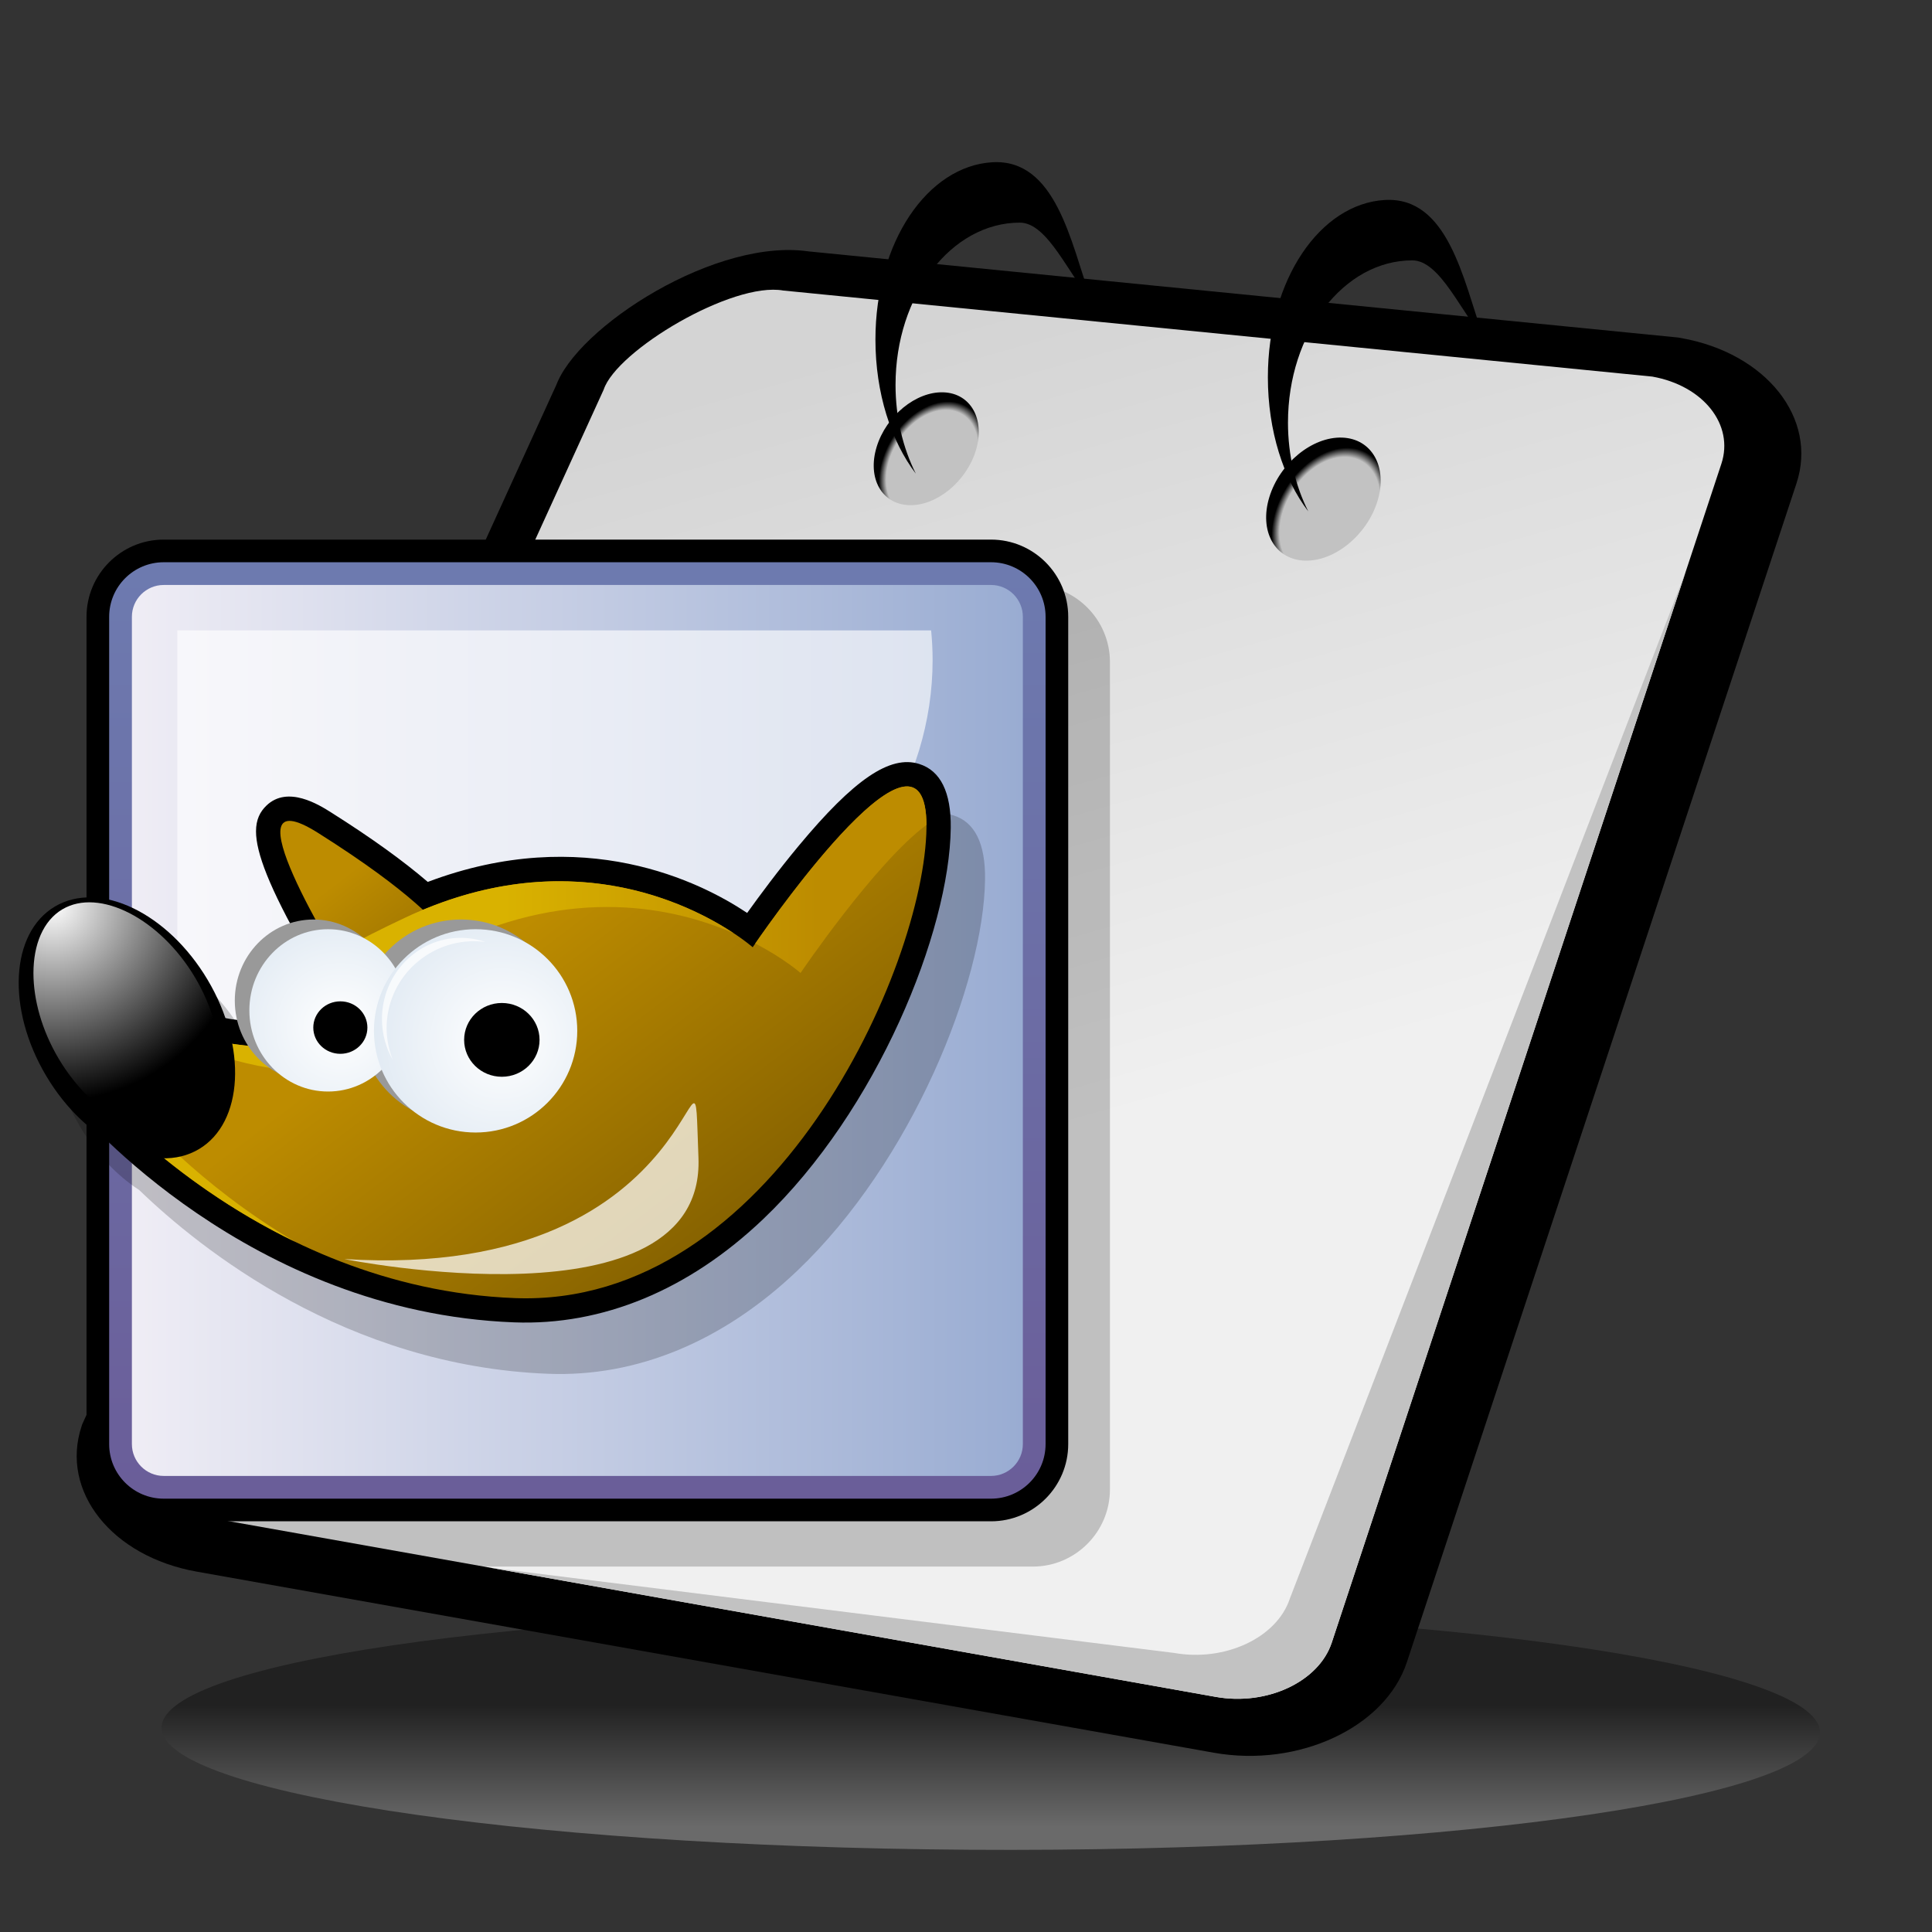 <?xml version="1.0" encoding="UTF-8" standalone="no"?>
<!DOCTYPE svg PUBLIC "-//W3C//DTD SVG 20010904//EN"
"http://www.w3.org/TR/2001/REC-SVG-20010904/DTD/svg10.dtd">
<!-- Created with Sodipodi ("http://www.sodipodi.com/") -->
<svg
   i:viewOrigin="178 524"
   i:rulerOrigin="-178 -268"
   i:pageBounds="178 524 434 268"
   width="48pt"
   height="48pt"
   viewBox="0 0 256 256"
   style="overflow:visible;enable-background:new 0 0 256 256"
   xml:space="preserve"
   xmlns="http://www.w3.org/2000/svg"
   xmlns:ns="&amp;ns_vars;"
   xmlns:i="&amp;ns_ai;"
   xmlns:xml="http://www.w3.org/XML/1998/namespace"
   xmlns:a="http://ns.adobe.com/AdobeSVGViewerExtensions/3.0/"
   xmlns:sodipodi="http://sodipodi.sourceforge.net/DTD/sodipodi-0.dtd"
   xmlns:xlink="http://www.w3.org/1999/xlink"
   id="svg153"
   sodipodi:version="0.32pre"
   sodipodi:docname="/home/cschalle/gnome-themes-extras/Lush/icons/scalable/mimetypes/gnome-mime-image-xcf.svg"
   sodipodi:docbase="/home/cschalle/gnome-themes-extras/Lush/icons/scalable/mimetypes">
  <rect x="0" y="0" width="256" height="256" fill="#333333" stroke="none"/>
  <defs
     id="defs265" />
  <sodipodi:namedview
     id="base" />
  <g
     id="Layer_1"
     i:layer="yes"
     i:dimmedPercent="50"
     i:rgbTrio="#4F008000FFFF"
     style="stroke:#000000;">
    <linearGradient
       id="XMLID_1_"
       gradientUnits="userSpaceOnUse"
       x1="131.28"
       y1="242.202"
       x2="131.28"
       y2="225.986">
      <stop
         offset="0"
         style="stop-color:#CCCCCC"
         id="stop157" />
      <stop
         offset="1"
         style="stop-color:#000000"
         id="stop158" />
      <a:midPointStop
         offset="0"
         style="stop-color:#CCCCCC"
         id="midPointStop159" />
      <a:midPointStop
         offset="0.5"
         style="stop-color:#CCCCCC"
         id="midPointStop160" />
      <a:midPointStop
         offset="1"
         style="stop-color:#000000"
         id="midPointStop161" />
    </linearGradient>
    <path
       i:knockout="Off"
       style="opacity:0.36;fill:url(#XMLID_1_);stroke:none;"
       d="M21.45,228.51c-1.577,8.76,46.318,16.188,106.977,16.592    c60.658,0.402,111.107-6.375,112.685-15.134c1.576-8.759-46.316-16.187-106.975-16.589    C73.478,212.976,23.026,219.751,21.45,228.51z"
       id="path162" />
    <path
       i:knockout="Off"
       style="stroke:none;"
       d="M222.378,44.725L106.815,33.279l0.824,0.114c-12.484-2.223-31.43,10.05-34.033,17.923    l0.215-0.547L10.899,188.715l-0.092,0.278c-2.847,8.613,3.999,17.251,15.257,19.255l134.77,23.995    c11.258,2.004,22.734-3.372,25.58-11.984l51.628-156.205c2.847-8.613-3.998-17.251-15.256-19.256L222.378,44.725z"
       id="path163" />
    <linearGradient
       id="XMLID_2_"
       gradientUnits="userSpaceOnUse"
       x1="101.201"
       y1="49.472"
       x2="130.595"
       y2="153.534">
      <stop
         offset="0"
         style="stop-color:#D4D4D4"
         id="stop165" />
      <stop
         offset="1"
         style="stop-color:#F0F0F0"
         id="stop166" />
      <a:midPointStop
         offset="0"
         style="stop-color:#D4D4D4"
         id="midPointStop167" />
      <a:midPointStop
         offset="0.5"
         style="stop-color:#D4D4D4"
         id="midPointStop168" />
      <a:midPointStop
         offset="1"
         style="stop-color:#F0F0F0"
         id="midPointStop169" />
    </linearGradient>
    <path
       i:knockout="Off"
       style="fill:url(#XMLID_2_);stroke:none;"
       d="M17.192,189.302c-1.711,5.178,2.388,10.348,9.154,11.554l134.769,23.994    c6.767,1.204,13.638-2.014,15.349-7.191l51.627-156.203c1.711-5.177-2.388-10.35-9.153-11.555L103.789,38.497    c-6.766-1.205-22.087,7.953-23.797,13.129L17.192,189.302z"
       id="path170" />
    <path
       i:knockout="Off"
       style="fill:none;stroke:none;"
       d="M19.313,192.584L82.112,54.909c1.711-5.177,17.033-14.334,23.798-13.129l117.878,9.91    c-1.382-0.833-3.015-1.461-4.851-1.788L103.789,38.497c-6.766-1.205-22.087,7.953-23.797,13.129l-62.8,137.676    c-0.975,2.951-0.057,5.901,2.164,8.116C18.818,195.892,18.765,194.24,19.313,192.584z"
       id="path171" />
    <g
       i:knockout="Off"
       id="g172" />
    <path
       i:knockout="Off"
       style="fill:#C2C2C2;stroke:none;"
       d="M170.909,211.829c-1.711,5.177-8.582,8.396-15.349,7.191l-90.616-11.294l96.17,17.123    c6.767,1.204,13.638-2.014,15.349-7.191l46.879-141.839L170.909,211.829z"
       id="path173" />
    <radialGradient
       id="XMLID_3_"
       cx="122.986"
       cy="61.283"
       r="7.46"
       fx="122.986"
       fy="61.283"
       gradientTransform="matrix(0.896 0.035 -0.311 1.104 32.388 -10.531)"
       gradientUnits="userSpaceOnUse">
      <stop
         offset="0.86"
         style="stop-color:#C2C2C2"
         id="stop175" />
      <stop
         offset="1"
         style="stop-color:#000000"
         id="stop176" />
      <a:midPointStop
         offset="0.86"
         style="stop-color:#C2C2C2"
         id="midPointStop177" />
      <a:midPointStop
         offset="0.5"
         style="stop-color:#C2C2C2"
         id="midPointStop178" />
      <a:midPointStop
         offset="1"
         style="stop-color:#000000"
         id="midPointStop179" />
    </radialGradient>
    <path
       i:knockout="Off"
       style="fill:url(#XMLID_3_);stroke:none;"
       d="M116.158,59.226c-1.259,4.127,0.663,7.579,4.294,7.708    c3.63,0.13,7.594-3.113,8.852-7.241c1.259-4.128-0.666-7.579-4.294-7.708C121.378,51.855,117.416,55.097,116.158,59.226z"
       id="path180" />
    <radialGradient
       id="XMLID_4_"
       cx="183.277"
       cy="65.597"
       r="8.135"
       fx="183.277"
       fy="65.597"
       gradientTransform="matrix(0.896 0.035 -0.311 1.104 32.388 -10.531)"
       gradientUnits="userSpaceOnUse">
      <stop
         offset="0.86"
         style="stop-color:#C2C2C2"
         id="stop182" />
      <stop
         offset="1"
         style="stop-color:#000000"
         id="stop183" />
      <a:midPointStop
         offset="0.86"
         style="stop-color:#C2C2C2"
         id="midPointStop184" />
      <a:midPointStop
         offset="0.5"
         style="stop-color:#C2C2C2"
         id="midPointStop185" />
      <a:midPointStop
         offset="1"
         style="stop-color:#000000"
         id="midPointStop186" />
    </radialGradient>
    <path
       i:knockout="Off"
       style="fill:url(#XMLID_4_);stroke:none;"
       d="M168.191,65.88c-1.373,4.5,0.723,8.264,4.682,8.405c3.958,0.142,8.28-3.395,9.652-7.896    c1.372-4.501-0.726-8.264-4.683-8.405C173.884,57.843,169.563,61.378,168.191,65.88z"
       id="path187" />
    <path
       i:knockout="Off"
       style="stroke:none;"
       d="M118.663,51c0-11.875,7.377-21.5,16.478-21.5c3.754,0,6.589,7.242,9.359,10    c-2.61-7.379-4.61-18.5-13.021-18C122.941,22.008,116,32.021,116,45c0,7.096,2.075,13.452,5.35,17.761    C119.653,59.381,118.663,55.342,118.663,51z"
       id="path188" />
    <path
       i:knockout="Off"
       style="stroke:none;"
       d="M170.663,56c0-11.875,7.378-21.5,16.478-21.5c3.754,0,6.589,7.242,9.359,10    c-2.61-7.379-4.61-18.5-13.021-18C174.941,27.008,168,37.021,168,50c0,7.096,2.074,13.452,5.35,17.761    C171.652,64.381,170.663,60.342,170.663,56z"
       id="path189" />
    <g
       id="g190">
      <path
         i:knockout="Off"
         style="fill:#FFFFFF;stroke:none;"
         d="M51.724,137.246c0-6.293,5.472-11.453,12.38-11.904c-0.761-0.182-1.553-0.288-2.37-0.288     c-5.654,0-10.253,4.601-10.253,10.255c0,0.781,0.095,1.539,0.262,2.271C51.74,137.468,51.724,137.358,51.724,137.246z"
         id="path191" />
      <g
         id="g192">
        <path
           i:knockout="Off"
           style="opacity:0.2;stroke:none;"
           d="M27.22,77.5c-5.64,0-10.228,4.588-10.228,10.229v109.623      c0,5.64,4.588,10.229,10.228,10.229h109.624c5.64,0,10.228-4.589,10.228-10.229V87.729c0-5.64-4.588-10.229-10.228-10.229H27.22      z"
           id="path193" />
        <path
           i:knockout="Off"
           style="stroke:none;"
           d="M21.693,71.5c-5.64,0-10.228,4.588-10.228,10.229v109.623      c0,5.64,4.588,10.229,10.228,10.229h109.624c5.64,0,10.228-4.589,10.228-10.229V81.729c0-5.64-4.588-10.229-10.228-10.229      H21.693z"
           id="path194" />
        <linearGradient
           id="XMLID_5_"
           gradientUnits="userSpaceOnUse"
           x1="76.504"
           y1="208.816"
           x2="76.504"
           y2="71.485">
          <stop
             offset="0"
             style="stop-color:#6A5B97"
             id="stop196" />
          <stop
             offset="1"
             style="stop-color:#6D7BB0"
             id="stop197" />
          <a:midPointStop
             offset="0"
             style="stop-color:#6A5B97"
             id="midPointStop198" />
          <a:midPointStop
             offset="0.5"
             style="stop-color:#6A5B97"
             id="midPointStop199" />
          <a:midPointStop
             offset="1"
             style="stop-color:#6D7BB0"
             id="midPointStop200" />
        </linearGradient>
        <path
           i:knockout="Off"
           style="fill:url(#XMLID_5_);stroke:none;"
           d="M138.544,191.352c0,3.991-3.235,7.229-7.228,7.229H21.693      c-3.992,0-7.228-3.237-7.228-7.229V81.729c0-3.992,3.236-7.229,7.228-7.229h109.624c3.992,0,7.228,3.236,7.228,7.229V191.352z"
           id="path201" />
        <linearGradient
           id="XMLID_6_"
           gradientUnits="userSpaceOnUse"
           x1="17.477"
           y1="136.54"
           x2="135.532"
           y2="136.54">
          <stop
             offset="0"
             style="stop-color:#EFEDF5"
             id="stop203" />
          <stop
             offset="1"
             style="stop-color:#99ACD2"
             id="stop204" />
          <a:midPointStop
             offset="0"
             style="stop-color:#EFEDF5"
             id="midPointStop205" />
          <a:midPointStop
             offset="0.5"
             style="stop-color:#EFEDF5"
             id="midPointStop206" />
          <a:midPointStop
             offset="1"
             style="stop-color:#99ACD2"
             id="midPointStop207" />
        </linearGradient>
        <path
           i:knockout="Off"
           style="fill:url(#XMLID_6_);stroke:none;"
           d="M21.693,77.512c-2.325,0-4.216,1.892-4.216,4.217v109.623      c0,2.325,1.892,4.217,4.216,4.217h109.624c2.324,0,4.216-1.892,4.216-4.217V81.729c0-2.325-1.892-4.217-4.216-4.217H21.693z"
           id="path208" />
        <path
           i:knockout="Off"
           style="opacity:0.64;fill:#FFFFFF;stroke:none;"
           d="M23.5,146.214c3.968,0.37,8.017,0.565,12.136,0.565      c48.568,0,87.939-26.563,87.939-59.329c0-1.316-0.069-2.621-0.195-3.916c-22.273,0-96.906,0-99.88,0      C23.5,85.47,23.5,117.761,23.5,146.214z"
           id="path209" />
      </g>
      <g
         id="g210">
        <path
           i:knockout="Off"
           style="opacity:0.2;stroke:none;"
           d="M126.338,108.043c-3.855-1.211-8.627,2.032-15.956,10.841      c-2.723,3.273-5.208,6.631-6.837,8.902c-6.13-4.094-21.639-11.91-42.319-4.112c-3.251-2.788-7.421-5.804-12.804-9.204      c-1.575-0.995-5.758-3.636-8.582-0.903c-0.842,0.815-1.372,1.842-1.372,3.412c0,2.389,1.264,6.08,4.5,12.164      c-4.236,1.367-7.312,5.446-7.312,10.265c0,0.885,0.115,1.738,0.31,2.56c-0.542-0.076-1.052-0.159-1.547-0.243      c-0.583-1.697-1.369-3.402-2.357-5.067c-5.27-8.877-14.333-13.228-20.244-9.72c-5.911,3.509-6.43,13.55-1.16,22.427      c2.128,3.585,4.876,6.432,7.785,8.32c8.096,7.813,27.435,23.326,54.214,24.35c11.718,0.448,23.124-4.272,32.983-13.652      c15.162-14.423,24.722-38.155,24.884-51.872C130.579,111.782,129.171,108.933,126.338,108.043z"
           id="path211" />
        <path
           i:knockout="Off"
           style="stroke:none;"
           d="M105.838,112.068c-2.723,3.274-5.208,6.631-6.837,8.903      c-6.13-4.095-21.639-11.911-42.319-4.113c-3.251-2.788-7.421-5.804-12.804-9.204c-1.575-0.995-5.757-3.635-8.582-0.902      c-0.842,0.815-1.372,1.842-1.372,3.411c0,2.814,1.74,7.416,6.4,15.619c-0.472,0.626-0.818,1.367-0.818,2.225      c0,0.393,0.071,0.807,0.234,1.245c0.772,2.08,2.791,2.433,4.451,2.396c1.932,1.227,4.98,0.265,8.035-1.039      c-2.16,2.646-5.691,5.162-11.364,5.162c-13.278,0-19.197-3.234-19.255-3.267l-2.299-1.29l-1.743,1.985l-9.591,11.189      l1.743,2.088c0.933,1.118,23.263,27.4,58.395,28.743c11.718,0.447,23.124-4.274,32.984-13.653      c15.162-14.422,24.722-38.155,24.884-51.872c0.056-4.729-1.354-7.577-4.186-8.467      C117.938,100.016,113.166,103.258,105.838,112.068z"
           id="path212" />
        <linearGradient
           id="XMLID_7_"
           gradientUnits="userSpaceOnUse"
           x1="46.622"
           y1="125.99"
           x2="69.215"
           y2="145.975"
           gradientTransform="matrix(0.981 0.195 -0.195 0.981 23.874 -16.191)">
          <stop
             offset="0"
             style="stop-color:#BD8C00"
             id="stop214" />
          <stop
             offset="1"
             style="stop-color:#7D5B00"
             id="stop215" />
          <a:midPointStop
             offset="0"
             style="stop-color:#BD8C00"
             id="midPointStop216" />
          <a:midPointStop
             offset="0.5"
             style="stop-color:#BD8C00"
             id="midPointStop217" />
          <a:midPointStop
             offset="1"
             style="stop-color:#7D5B00"
             id="midPointStop218" />
        </linearGradient>
        <path
           i:knockout="Off"
           style="fill:url(#XMLID_7_);stroke:none;"
           d="M59.22,123.729c-1.493-1.404-4.268-5.277-17.06-13.356      c-12.792-8.079,2.833,16.953,3.645,18.444C46.617,130.307,59.22,123.729,59.22,123.729z"
           id="path219" />
        <linearGradient
           id="XMLID_8_"
           gradientUnits="userSpaceOnUse"
           x1="66.841"
           y1="124.502"
           x2="101.338"
           y2="169.846">
          <stop
             offset="0"
             style="stop-color:#BD8C00"
             id="stop221" />
          <stop
             offset="1"
             style="stop-color:#7D5B00"
             id="stop222" />
          <a:midPointStop
             offset="0"
             style="stop-color:#BD8C00"
             id="midPointStop223" />
          <a:midPointStop
             offset="0.5"
             style="stop-color:#BD8C00"
             id="midPointStop224" />
          <a:midPointStop
             offset="1"
             style="stop-color:#7D5B00"
             id="midPointStop225" />
        </linearGradient>
        <path
           i:knockout="Off"
           style="fill:url(#XMLID_8_);stroke:none;"
           d="M12.185,144.415c0,0,21.942,26.286,56.05,27.59s54.312-43.883,54.529-62.35      c0.217-18.466-23.028,15.859-23.028,15.859s-18.9-16.728-46.057-3.909c-27.156,12.817,4.779,3.691,4.779,3.691      s-3.042,13.688-17.597,13.688c-14.555,0-20.855-3.693-20.855-3.693L12.185,144.415z"
           id="path226" />
        <linearGradient
           id="XMLID_9_"
           gradientUnits="userSpaceOnUse"
           x1="108.241"
           y1="134.663"
           x2="66.594"
           y2="134.28">
          <stop
             offset="0"
             style="stop-color:#BD8C00"
             id="stop228" />
          <stop
             offset="1"
             style="stop-color:#D9B200"
             id="stop229" />
          <a:midPointStop
             offset="0"
             style="stop-color:#BD8C00"
             id="midPointStop230" />
          <a:midPointStop
             offset="0.5"
             style="stop-color:#BD8C00"
             id="midPointStop231" />
          <a:midPointStop
             offset="1"
             style="stop-color:#D9B200"
             id="midPointStop232" />
        </linearGradient>
        <path
           i:knockout="Off"
           style="fill:url(#XMLID_9_);stroke:none;"
           d="M106.077,128.924c0,0,9.866-14.568,16.684-19.616      c-0.082-16.387-19.835,11.588-22.682,15.707C103.941,127.035,106.077,128.924,106.077,128.924z M58.458,125.297      c0,0-0.044,0.195-0.142,0.53c0.543-0.263,1.104-0.53,1.704-0.814c15.978-7.541,29.095-4.854,37.189-1.364      c-6.001-3.971-22.223-12.101-43.53-2.043C26.523,134.423,58.458,125.297,58.458,125.297z M18.526,147.824l7.821-9.125      c0,0,6.3,3.693,20.855,3.693c14.556,0,17.597-13.687,17.597-13.687s-4.625,1.321-8.859,2.253      c-2.424,3.767-6.958,8.025-15.079,8.025c-14.555,0-20.855-3.693-20.855-3.693l-7.821,9.124c0,0,9.954,11.924,26.874,20.108      C26.022,156.801,18.526,147.824,18.526,147.824z"
           id="path233" />
        <path
           i:knockout="Off"
           style="fill:#999999;stroke:none;"
           d="M31.112,132.592c0,5.939,4.668,10.754,10.428,10.754s10.428-4.814,10.428-10.754      c0-5.938-4.669-10.753-10.428-10.753S31.112,126.653,31.112,132.592z"
           id="path234" />
        <path
           i:knockout="Off"
           style="fill:#999999;stroke:none;"
           d="M47.623,135.309c0,7.438,6.03,13.469,13.469,13.469c7.438,0,13.47-6.03,13.47-13.469      c0-7.439-6.031-13.47-13.47-13.47C53.653,121.839,47.623,127.869,47.623,135.309z"
           id="path235" />
        <radialGradient
           id="XMLID_10_"
           cx="45.098"
           cy="136.16"
           r="22.267"
           fx="45.098"
           fy="136.16"
           gradientUnits="userSpaceOnUse">
          <stop
             offset="0"
             style="stop-color:#FFFFFF"
             id="stop237" />
          <stop
             offset="1"
             style="stop-color:#D4E1EE"
             id="stop238" />
          <a:midPointStop
             offset="0"
             style="stop-color:#FFFFFF"
             id="midPointStop239" />
          <a:midPointStop
             offset="0.5"
             style="stop-color:#FFFFFF"
             id="midPointStop240" />
          <a:midPointStop
             offset="1"
             style="stop-color:#D4E1EE"
             id="midPointStop241" />
        </radialGradient>
        <path
           i:knockout="Off"
           style="fill:url(#XMLID_10_);stroke:none;"
           d="M33.041,133.879c0,5.938,4.668,10.754,10.428,10.754      c5.759,0,10.428-4.815,10.428-10.754c0-5.939-4.669-10.754-10.428-10.754C37.709,123.125,33.041,127.939,33.041,133.879z"
           id="path242" />
        <path
           i:knockout="Off"
           style="stroke:none;"
           d="M6.112,142.547c5.27,8.878,14.333,13.229,20.244,9.721      c5.91-3.51,6.431-13.55,1.161-22.427c-5.27-8.876-14.333-13.228-20.244-9.72C1.362,123.631,0.843,133.671,6.112,142.547z"
           id="path243" />
        <radialGradient
           id="XMLID_11_"
           cx="66.497"
           cy="137.789"
           r="24.766"
           fx="66.497"
           fy="137.789"
           gradientUnits="userSpaceOnUse">
          <stop
             offset="0"
             style="stop-color:#FFFFFF"
             id="stop245" />
          <stop
             offset="1"
             style="stop-color:#D4E1EE"
             id="stop246" />
          <a:midPointStop
             offset="0"
             style="stop-color:#FFFFFF"
             id="midPointStop247" />
          <a:midPointStop
             offset="0.5"
             style="stop-color:#FFFFFF"
             id="midPointStop248" />
          <a:midPointStop
             offset="1"
             style="stop-color:#D4E1EE"
             id="midPointStop249" />
        </radialGradient>
        <path
           i:knockout="Off"
           style="fill:url(#XMLID_11_);stroke:none;"
           d="M49.552,136.594c0,7.439,6.03,13.47,13.469,13.47c7.438,0,13.469-6.03,13.469-13.47      c0-7.438-6.031-13.469-13.469-13.469C55.582,123.125,49.552,129.156,49.552,136.594z"
           id="path250" />
        <radialGradient
           id="XMLID_12_"
           cx="6.971"
           cy="119.884"
           r="26.044"
           fx="6.971"
           fy="119.884"
           gradientUnits="userSpaceOnUse">
          <stop
             offset="0"
             style="stop-color:#FFFFFF"
             id="stop252" />
          <stop
             offset="1"
             style="stop-color:#000000"
             id="stop253" />
          <a:midPointStop
             offset="0"
             style="stop-color:#FFFFFF"
             id="midPointStop254" />
          <a:midPointStop
             offset="0.5"
             style="stop-color:#FFFFFF"
             id="midPointStop255" />
          <a:midPointStop
             offset="1"
             style="stop-color:#000000"
             id="midPointStop256" />
        </radialGradient>
        <path
           i:knockout="Off"
           style="fill:url(#XMLID_12_);stroke:none;"
           d="M8.257,120.494c-2.542,1.51-3.826,4.672-3.826,8.457c0,3.515,1.107,7.564,3.339,11.325      c4.638,7.813,12.698,11.955,17.601,9.046c4.902-2.91,5.124-11.971,0.486-19.783C21.22,121.727,13.16,117.585,8.257,120.494z"
           id="path257" />
        <path
           i:knockout="Off"
           style="opacity:0.73;fill:#FFFFFF;stroke:none;"
           d="M45.624,166.833c0,0,47.794,9.624,46.926-13.404      C91.68,130.4,95.156,169.927,45.624,166.833z"
           id="path258" />
        <path
           i:knockout="Off"
           style="stroke:none;"
           d="M61.5,137.789c0,2.7,2.237,4.888,4.997,4.888c2.76,0,4.997-2.188,4.997-4.888      c0-2.699-2.236-4.888-4.997-4.888C63.737,132.901,61.5,135.09,61.5,137.789z"
           id="path259" />
        <path
           i:knockout="Off"
           style="stroke:none;"
           d="M41.513,136.16c0,1.919,1.605,3.476,3.585,3.476c1.979,0,3.584-1.557,3.584-3.476      c0-1.92-1.604-3.477-3.584-3.477C43.118,132.684,41.513,134.24,41.513,136.16z"
           id="path260" />
      </g>
    </g>
    <path
       i:knockout="Off"
       style="opacity:0.73;fill:#FFFFFF;stroke:none;"
       d="M51.23,136.217c0-6.354,5.204-11.505,11.623-11.505c0.489,0,0.969,0.04,1.443,0.098    c-1.025-0.348-2.118-0.541-3.255-0.541c-5.759,0-10.428,4.814-10.428,10.754c0,1.988,0.533,3.845,1.445,5.442    C51.529,139.149,51.23,137.719,51.23,136.217z"
       id="path261" />
  </g>
  <g
     id="Layer_2"
     i:layer="yes"
     i:editable="no"
     i:dimmedPercent="50"
     i:rgbTrio="#FFFF4F004F00"
     style="stroke:#000000;">
    <path
       i:knockout="Off"
       style="fill:none;stroke:none;"
       d="M256,256H0V0h256V256z"
       id="path263" />
  </g>
</svg>
